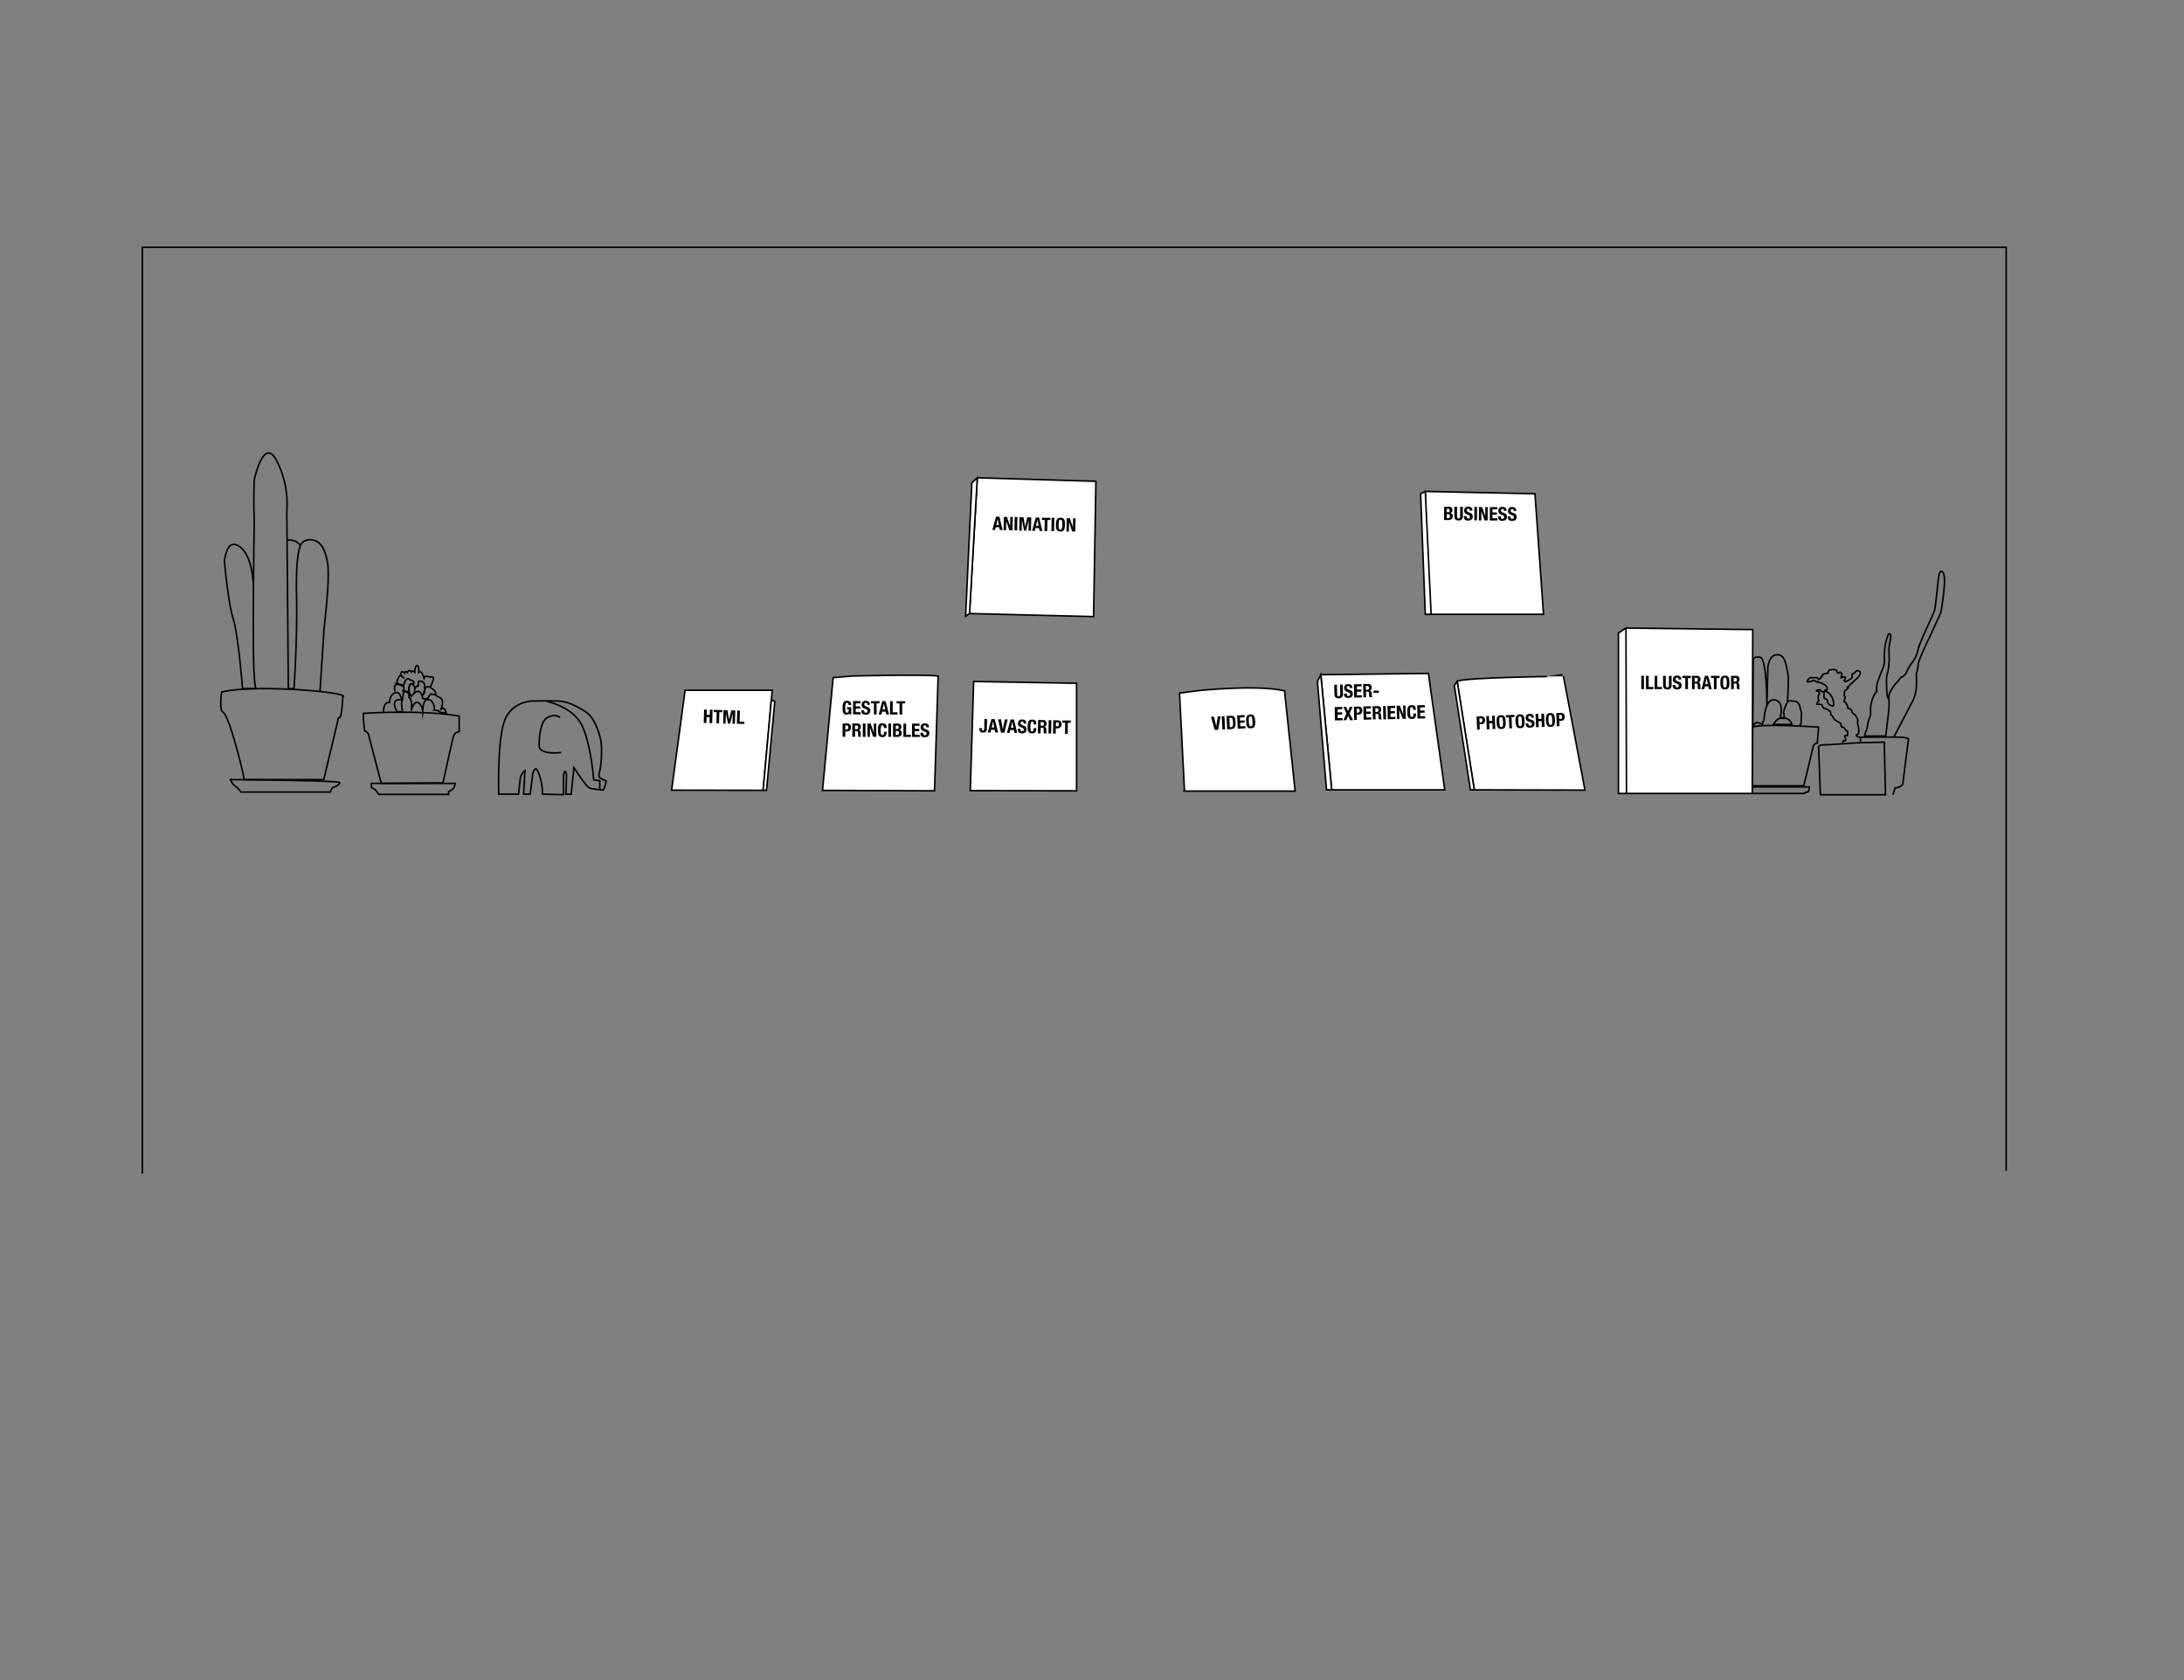 <svg xmlns="http://www.w3.org/2000/svg" viewBox="0 0 1404 1080"><rect x="0" y="0" width="1404" height="1080" fill="#808080" stroke="none"/><defs><style>.cls-1{fill:none;}.cls-1,.cls-2{stroke:#000;stroke-miterlimit:10;}.cls-2{fill:#fff;}</style></defs><title>shelf1</title><g id="Layer_2" data-name="Layer 2"><path class="cls-1" d="M362.26,509.4v-11s1-5.69,1.93,0l-.37,12.12h3.37l1.75-17.06s8,12.44,10.07,13.13,8.81,1.31,8.81,1.31a18.43,18.43,0,0,0,1.87-5.91s-4.43-2-4.43-2.28a7.12,7.12,0,0,1,.18-3.75c.69-1.87,2.13-14.12.63-20.81s-4.88-14.56-9.38-17.44-10.87-6.81-17.93-7.06-16.44,0-16.44,0-14.19,0-18.44,14.06-3.25,45.81-3.25,45.81h12.75l1.13-10.62s1-3.19,2.93-4.5l-.81,15.12h4.19l1.69-13.18s.87-3.13,2-3.13,4.56,8.75,4.12,16.31l13.69.31Z"/><path class="cls-1" d="M385.57,507.67v-5.83s-3.94-.25-3.94-.82-2.24-27.8-9.25-37.68-21.89-12.71-20.56-12.44"/><path class="cls-1" d="M360.76,483.73s-14.17,1.92-14.17-4.46,1-12.7,3.17-16,7.83-4.33,10.33-2"/><path class="cls-1" d="M245.09,503.57h-6.33v2.66l2.5,1.44,2.33,3h44.83v-1.9a5.67,5.67,0,0,0,4.17-5.16Z"/><path class="cls-1" d="M245.09,503.57l-8.33-31.84a4.42,4.42,0,0,0-2.25-1.83s-1.34-8.42-.84-11.33c0,0,36.5-2.5,61.5,1.75v10s-2.83.41-3.58,2.75-6.83,30.16-6.83,30.16Z"/><path class="cls-1" d="M246.57,457.84s-.48-6.77,3.94-6.36c0,0-.34-4.25,3.25-6s4.41,4.42,4.41,4.42-7.83-1.75-3,7.58h3.67s-1.5-6.58,0-7.58c0,0,0-6.5,2.33-5.33a3.21,3.21,0,0,1,1.67,3.66s2.64,1.17,1.53,8.67c0,0,1.3-5.83,3.89-5.42s3.74,5.51,3.57,6.62c0,0-.41-8.12,3-8.37s5,4.81,4.08,6.75c0,0,2.84,0,3.42.92s4.5.92,4.5.92-1.25-5.5-3.75-1.75c0,0,3.33-6.25-.25-8.09s-5.92-4.25-7.67.34c0,0-3.66,1.41-3.58-.67,0,0-1.39-8.12-7.22-.42,0,0-1.95-3.08-1.53-5.08s.25-3.58,2.17-2.75a3.14,3.14,0,0,1,1.7,3.08s.88-2.33,1.88-1.91-.42-3.34,1.08-3.25,4.09.83,3.09,4.16c0,0,.91,2.84-.59,4.5,0,0,.92-5.08,2.67-5.08s6.83,3.44,4.86,5.36"/><path class="cls-1" d="M276.53,441.93s3.06-6.11,1.73-6.61-1.92,0-1.92,0-2.81-1.69-3.75.66c0,0-1.33-5.5-3.42-3.75,0,0,.42-4.33-1.08-4.33s-1.38,4.25-1.38,4.25-1.82-1.58-2.34-.25c0,0-1.28-2.25-2.53.42,0,0-1.83-1.34-1.75.33,0,0-2.5-2.33-2.5,1.17l2.25,2.41s-2.08-2.41-2.92-1.71-2.33,4.3-1.41,4.8a27.54,27.54,0,0,0,4,1.25s1.16-5.42,3.41-4,3.67.75,2.92,3.08c0,0-3.5-1.63-2.79,5.19l-4-.69s1.51-1.9,0-3-6.92-3.08-5.08,3.33"/><path class="cls-1" d="M212.26,509.15s1.25-3.25,2.37-3.25,3.75-1.63,3.75-2.88-70.12-1.87-70.12-1.87a7.64,7.64,0,0,0,2.75,4,16.57,16.57,0,0,1,3.87,4Z"/><path class="cls-1" d="M208.13,501.15l9.25-38.75s-.37-1.13,1-1.13,2-13.2,2-13.2c6.67-2.85-55.58-8.54-77.87-3.23,0,0-1.8,11.63.87,13,4.2,2.15,14.18,43.23,13.5,43.31Z"/><path class="cls-1" d="M205.69,444.51l2.69-41.11s4-32.13,2.13-42-5-13.88-10.5-14.38-6.88,3.75-6.88,3.75-3.12,5.13-2.5,32.13S189,442.65,189,442.65h-3.63l-1-114.13a60.77,60.77,0,0,0-6.5-32.37c-8.5-16.25-14.5,12.62-14.5,12.62s-.37,17,0,22.75c.22,3.42-.57,40.05-.55,70.38,0,20.75.41,38.56,1.76,40.75h-8.67s-2.66-34.25-6-44.88-5.62-37-5.62-37,1-10.87,5.87-10.87c0,0,11.74-.25,12.82,28.13"/><path class="cls-1" d="M193.13,350.77a7.94,7.94,0,0,0-8.58-3.37"/><path class="cls-1" d="M1216.92,510.9l1.34-4.33s4.83-.67,5-2.84,3.66-28.83,3.66-28.83-1-.83-5-1-26.16,0-26.16,0,.66,3.33,0,3.5,15.58-.33,15.58-.33l.75,33.83h-41.83l-1.17-30.67s.17-1.33,2.5-1.33,24.17-1.5,24.17-1.5"/><path class="cls-1" d="M1217.59,473.59l10.92-20.94a24.29,24.29,0,0,0,3.43-10.75,82.76,82.76,0,0,0,0-9,19.37,19.37,0,0,0,1.19-5.69c0-2.56,7.19-17.37,7.19-17.37l7.37-16a166.23,166.23,0,0,0,2.25-17.63c.5-8.31-1.25-8.56-1.25-8.56s-1.93-2.38-2.68,5.19-1.13,10.37-1.13,10.37-.75,7.25-1.19,8.94-4.25,9.81-4.25,9.81-5.75,12.31-6.5,16.13a20.31,20.31,0,0,1-3.12,7.06,28,28,0,0,0-3.94,6.37c-1.44,3.44-3.69,3.82-3.69,3.82l-4.06,4.81s-3.25,3.94-3.81,7.06,1.5.19-2.13,25.94h-13.62A36.34,36.34,0,0,1,1200,469a6.08,6.08,0,0,0,.43-2s.88-5,1.57-5.94.5-5.68.5-5.68.31-6.63,3.87-10.82a40,40,0,0,1,.38-5.43c.31-1.13,3-7.88,3-7.88a18,18,0,0,0,1.68-6.81,47.54,47.54,0,0,1,.5-9.75c.69-3.56,2-7.19,2.25-7.19s1.75-.44,1.19,2.75-1.06,6.44-1.06,6.44l.19,7.56s-.5,7.38-1.19,8.81-.56,5.19-.56,5.19.06,7.69.5,9.13a15,15,0,0,0,1.09,2.62"/><path class="cls-1" d="M1184.76,477.65s-.57-1.81,1.06-1.5,0-2.94,0-2.94a.93.93,0,0,1,1.44-.31c.87.69.37-2.94.37-2.94s-1.26-.25-1.41-1.12-2.34-1.75-2.34-1.75a1.13,1.13,0,0,1-.31-1.38c.31-1-4.38-2.31-5.06-4.37s-1.69-.75-1.69-3.57a6.5,6.5,0,0,0-4.19-2.37s-1.31-1.38-1.25-2-1.94-.69-1.94-.69h-1.31s.11-2,1-2-1.52-2.37.48-4.56c0,0,.31-1.94-1.44-1.94s1.94-1.44,2.31-.37,2.19.62,2.13,1.06-.19,4.44.37,4.12,2.38,1.5,1.88,2.25,3,3.19,3.69,2.5-.13-3.68-.13-3.68-1.12-4.32-4.12-5.44.12-1.2.12-1.2,1.13-2.11-2.5-3.86-3.81-1.13-3.81-1.13l-2.06-1.12s-4.25,1.75-4.25.62,1.93-2.31,1.93-2.31h4.44s1,1.44,1.81.62a12.06,12.06,0,0,0,1.69-2.62s2.83-1.31,3.14-.75.61-2.25,1.42-2.25,4.25-1,4.69,1,2.06.44,2.06.44,1.44.87,1.13,1.5a10.75,10.75,0,0,0-.56,2.12s2.75-1.06,2.75-.31a7.13,7.13,0,0,1-.82,2.25l1.19.56s3.81-1.94,3.94-2.62a11.18,11.18,0,0,0,0-2.07s.69-.87,1.25-.75,1.31-2.56,3.44-1.25-2.07,5.07-2.07,5.07l-5.43,5.06s.87.12.31.69-2.25,1.87-2.25,1.87-.69,3.25,0,3.31-.44,3.5-.44,3.5,1.44.57,1.44,1.25,1.44,1.82,1.06,2.69,1.19.56,1.19.56,1.62,1.07,1.37,1.75,2.07,2.32,2.07,2.32,2.18,2.81,1.75,4.06.37,3.5.37,3.5.94,4.56-.75,5.12.88,1.56.88,1.56h.62"/><path class="cls-1" d="M1160.09,510.07a1.5,1.5,0,0,1,1.67-.86c1.18.25,1.43-3.37,1.43-3.37h-36.75v4.23Z"/><path class="cls-1" d="M1159.57,505.15l6.19-25.81s1.18-1.88,2.5-1.69l.83-10.25s-36.65-2.44-42.33,0l-.32,37.75Z"/><path class="cls-1" d="M1156.31,466.72s1.88-1.38,1.57-2.38.67-7,0-7.19-.36-5.56-3.42-6.19-5.5-.69-5.44.56c0,0-3.13,5.5-2.19,7.32l.13,2.62s4.43.75,4.93,4.25l-11.81-.06s2.31-4.31,5.06-3.94,1.32-.19,1.32-.19l-1.94-.68s2.75-9.88-3.63-10.94-6.87,12.69-6.87,12.69l-1.25,3.06s-4.75-3.37-5.75,1.63"/><path class="cls-1" d="M1149.07,451.52s1.12-16.56.12-19.68-1.17-10.94-6.58-11-6.1,7.93-6.1,7.93l-.65,24.63s0-29.88-4.23-30.88-4.56,1.63-4.56,1.63l-.31,43.25"/><polygon class="cls-2" points="1040.42 510.07 1040.42 406.9 1045.26 403.73 1126.76 404.73 1126.44 510.07 1045.59 510.07 1040.42 510.07 1040.42 406.9 1045.26 403.73 1045.59 510.07 1040.42 510.07"/><path class="cls-2" d="M761.42,507.57l-3.16-62,11-1.5s38.16-4.17,56.5,0l6.83,64.46h-71.5Z"/><polygon class="cls-2" points="856.09 507.73 849.09 433.73 918.26 432.9 928.76 507.73 856.09 507.73"/><polygon class="cls-2" points="852.76 507.73 846.92 438.07 849.09 433.73 856.09 507.73 852.76 507.73"/><path class="cls-2" d="M936.76,438.07l11,69.66,71.12.17-13.79-73.17S939.42,435.4,936.76,438.07Z"/><polygon class="cls-2" points="934.92 440.57 936.76 438.07 947.76 507.73 945.26 507.73 934.92 440.57"/><polygon class="cls-2" points="625.92 438.07 692.09 439.23 692.09 508.36 623.76 508.25 625.92 438.07"/><path class="cls-2" d="M535.59,435.57l12.33-1s45.67-1.17,55.17,0l-2.33,73.79-72-.27Z"/><polygon class="cls-2" points="496.42 443.73 495.87 449.85 490.59 508.03 431.76 507.93 440.42 443.73 496.42 443.73"/><polygon class="cls-2" points="498.09 450.9 492.76 508.03 490.59 508.03 495.87 449.85 498.09 450.9"/><path d="M452.63,456.13l1.73.05-.09,3.27,2,.06.09-3.27,1.73.05-.24,8.56-1.73-.05.11-3.8-2-.06-.11,3.8-1.73-.05Z"/><path d="M464.31,456.46l0,1.41-1.87-.05-.2,7.15-1.72-.05.2-7.15-1.87,0,0-1.41Z"/><path d="M465.09,456.48l2.57.07,1.06,6.08h0l1.4-6,2.56.07-.24,8.56-1.58,0,.18-6.84h0l-1.71,6.79-1.34,0-1.34-6.88h0l-.19,6.83-1.58,0Z"/><path d="M473.7,465.28l.23-8.56,1.73,0-.2,7.15,3.06.08,0,1.42Z"/><path d="M545.52,453.22c0-.64-.28-1.44-1-1.44s-1.18.86-1.18,3,.18,3.36,1.18,3.36a1.25,1.25,0,0,0,1.07-1.36v-.88h-1.14v-1.27h2.8v4.61H546v-.79h0a1.92,1.92,0,0,1-1.81.95c-2.12,0-2.54-1.58-2.53-4.55s.68-4.35,2.89-4.34c1.89,0,2.66,1,2.66,2.71Z"/><path d="M553.18,450.69v1.42h-3.06v2H553v1.42h-2.88v2.3h3.18v1.42h-4.9l0-8.57Z"/><path d="M555.55,456.59v.25c0,.8.22,1.32,1.13,1.32a1,1,0,0,0,1-1.05c0-.78-.4-1.07-1.54-1.47-1.53-.53-2.24-1.17-2.23-2.59a2.35,2.35,0,0,1,2.65-2.52c1.54,0,2.65.67,2.65,2.31v.24h-1.66c0-.81-.27-1.27-.93-1.28a.88.88,0,0,0-1,1c0,.53.15.85.88,1.16l1.33.58a2.2,2.2,0,0,1,1.63,2.27c0,1.81-1.11,2.63-3,2.62s-2.72-.92-2.72-2.5v-.35Z"/><path d="M565.41,450.72v1.42h-1.87l0,7.15h-1.73l0-7.15h-1.87v-1.41Z"/><path d="M567.16,450.72h2.14l2.25,8.57h-1.8l-.39-1.81h-2.28l-.4,1.81h-1.8Zm.22,5.34h1.68l-.82-3.86h0Z"/><path d="M572.15,459.3l0-8.56h1.73l0,7.15h3.06v1.42Z"/><path d="M581.85,450.76v1.41H580l0,7.15h-1.73l0-7.15h-1.87v-1.41Z"/><path d="M541.69,465.07h3a2.28,2.28,0,0,1,2.35,2.58c0,1.77-1.1,2.57-2.73,2.57h-.92v3.41h-1.73Zm1.72,3.87h.77c.68,0,1.15-.41,1.15-1.28s-.33-1.32-1.19-1.33h-.72Z"/><path d="M547.92,465.08h3.19a2,2,0,0,1,2.27,2.21c0,1.14-.46,1.91-1.43,2.11v0c1.18.16,1.36.81,1.38,2.62,0,.9,0,1.37.38,1.54v.07h-1.87a1.63,1.63,0,0,1-.22-.9l0-1.64c0-.67-.32-1.08-1-1.08h-.92v3.62H547.9Zm1.72,3.75h.72a1.13,1.13,0,0,0,1.3-1.28,1.07,1.07,0,0,0-1.2-1.19h-.82Z"/><path d="M554.66,473.66l0-8.56h1.72l0,8.56Z"/><path d="M559.68,465.11l2.07,5.87h0v-5.87h1.58l0,8.56h-2l-2.1-6h0l0,6h-1.58l0-8.57Z"/><path d="M568.23,468c0-1.25-.25-1.79-1-1.79s-1.08.87-1.09,3.29c0,2.59.36,3.06,1.1,3.06s1.08-.32,1.08-2.16H570c0,1.85-.46,3.44-2.73,3.44-2.59,0-2.91-1.86-2.9-4.46s.33-4.45,2.92-4.44S570,466.77,570,468Z"/><path d="M571.08,473.7l0-8.57h1.73l0,8.56Z"/><path d="M574.12,465.14H577c1.41,0,2.43.53,2.43,2.17a1.8,1.8,0,0,1-1.3,1.87v0a1.82,1.82,0,0,1,1.55,2c0,1.34-.66,2.5-2.68,2.5H574.1Zm1.72,3.52h.49c.94,0,1.38-.32,1.38-1.13s-.39-1.11-1.25-1.11h-.62Zm0,3.78h.67c.83,0,1.39-.3,1.39-1.29s-.56-1.29-1.31-1.29h-.75Z"/><path d="M580.77,473.72l0-8.57h1.73l0,7.15h3.06v1.42Z"/><path d="M591.13,465.18v1.41h-3.06v2h2.88V470h-2.88v2.3h3.17v1.41h-4.91l0-8.56Z"/><path d="M593.49,471.07v.25c0,.81.23,1.32,1.14,1.33a1,1,0,0,0,1-1.06c0-.78-.39-1.07-1.53-1.46-1.53-.53-2.24-1.17-2.24-2.6a2.35,2.35,0,0,1,2.66-2.51c1.54,0,2.65.66,2.65,2.31v.24h-1.66c0-.8-.27-1.27-.93-1.27a.89.89,0,0,0-1,1c0,.53.16.85.89,1.17l1.33.58a2.17,2.17,0,0,1,1.62,2.27c0,1.81-1.11,2.62-3,2.62s-2.72-.92-2.71-2.5v-.35Z"/><path d="M634.55,462.24l-.11,6.16c0,1.83-.87,2.56-2.62,2.53s-2.24-1.21-2.22-2.55V468l1.58,0v.26c0,.91.12,1.35.75,1.36s.77-.42.79-1.33l.11-6.12Z"/><path d="M637.35,462.29l2.13,0,2.12,8.6-1.8,0-.36-1.82-2.28,0-.43,1.8-1.8,0Zm.13,5.34,1.68,0-.76-3.86h0Z"/><path d="M643.52,462.4l1.1,6.35h0l1.39-6.31,1.78,0L645.7,471l-2.21,0-1.82-8.59Z"/><path d="M649.68,462.51l2.14,0,2.11,8.6-1.79,0-.37-1.82-2.28,0-.42,1.8-1.8,0Zm.14,5.34,1.68,0-.76-3.87h0Z"/><path d="M656,468.51v.25c0,.8.21,1.32,1.12,1.34a1,1,0,0,0,1-1c0-.78-.38-1.07-1.51-1.49-1.53-.55-2.22-1.2-2.2-2.63a2.35,2.35,0,0,1,2.7-2.47c1.53,0,2.63.71,2.61,2.35v.24l-1.65,0c0-.8-.26-1.28-.92-1.29a.89.89,0,0,0-1,1c0,.53.14.86.87,1.18l1.32.6a2.18,2.18,0,0,1,1.59,2.29c0,1.81-1.15,2.61-3,2.58s-2.71-1-2.68-2.54v-.35Z"/><path d="M664.52,465.66c0-1.25-.22-1.79-1-1.81s-1.09.86-1.14,3.28c0,2.59.31,3.07,1,3.08s1.09-.3,1.12-2.15l1.73,0c0,1.85-.52,3.43-2.78,3.39-2.59,0-2.89-1.89-2.84-4.5s.4-4.44,3-4.39,2.62,1.85,2.6,3.1Z"/><path d="M667.36,462.82l3.19.05a2,2,0,0,1,2.24,2.25c0,1.14-.49,1.9-1.47,2.09v0c1.18.18,1.34.83,1.34,2.64,0,.9,0,1.37.35,1.54v.07l-1.87,0a1.74,1.74,0,0,1-.2-.9l0-1.65c0-.67-.3-1.08-1-1.09l-.92,0-.07,3.62-1.72,0Zm1.66,3.77h.72a1.12,1.12,0,0,0,1.32-1.26,1.07,1.07,0,0,0-1.18-1.21h-.82Z"/><path d="M674,471.5l.15-8.56,1.73,0-.15,8.56Z"/><path d="M677.12,463l3,.05a2.27,2.27,0,0,1,2.3,2.61c0,1.78-1.14,2.56-2.77,2.53h-.92l-.06,3.41-1.73,0Zm1.66,3.9.77,0c.68,0,1.16-.39,1.17-1.27s-.31-1.32-1.17-1.34h-.72Z"/><path d="M688.36,463.19l0,1.41-1.87,0-.13,7.15-1.72,0,.12-7.15-1.87,0,0-1.42Z"/><path d="M780.37,460.69l1.54,6.26h0l.94-6.39,1.79-.09-1.52,8.65-2.22.12-2.41-8.45Z"/><path d="M785.84,469l-.45-8.55,1.72-.09.45,8.55Z"/><path d="M788.48,460.27l2.83-.15c2.39-.13,2.91,1.49,3,4,.16,3-.42,4.43-2.7,4.55l-2.72.14Zm2.11,7.19.76,0c1.2-.06,1.4-.83,1.28-3.16-.1-1.94-.31-2.92-1.63-2.85l-.73,0Z"/><path d="M800.05,459.66l.08,1.41-3.06.16.11,2,2.87-.15.08,1.41-2.88.15.12,2.3,3.18-.17.07,1.42-4.9.25-.45-8.55Z"/><path d="M803.76,459.3c2.59-.14,3,1.69,3.14,4.29s-.09,4.46-2.68,4.6-3-1.7-3.14-4.3S801.17,459.43,803.76,459.3Zm.4,7.62c1-.06,1.14-.94,1-3.24s-.34-3.17-1.35-3.11-1.14.95-1,3.23S803.14,467,804.16,466.92Z"/><path d="M859.45,440.13l.14,6c0,.85.23,1.48,1,1.46s1-.66,1-1.51l-.13-6,1.72,0,.14,6a2.44,2.44,0,0,1-2.68,2.81c-1.4,0-2.74-.4-2.79-2.69l-.13-6Z"/><path d="M865.81,445.88v.25c0,.8.25,1.31,1.16,1.29a1,1,0,0,0,1-1.08c0-.78-.42-1.06-1.57-1.43-1.54-.49-2.26-1.11-2.3-2.54a2.35,2.35,0,0,1,2.6-2.57c1.53,0,2.66.6,2.7,2.24v.24l-1.65,0c0-.81-.3-1.27-1-1.25a.87.87,0,0,0-1,1c0,.53.17.85.91,1.15l1.34.54a2.19,2.19,0,0,1,1.68,2.23c0,1.81-1,2.65-2.91,2.7s-2.74-.86-2.78-2.44v-.35Z"/><path d="M875.3,439.77l0,1.42-3.06.07.05,2,2.87-.06,0,1.41-2.88.07,0,2.3,3.18-.07,0,1.41-4.91.11-.19-8.56Z"/><path d="M876.28,439.75l3.19-.07a2,2,0,0,1,2.33,2.16,1.87,1.87,0,0,1-1.38,2.14v0c1.18.13,1.37.77,1.44,2.59,0,.89.09,1.36.42,1.52v.07l-1.87,0a1.58,1.58,0,0,1-.24-.89l-.08-1.64c0-.67-.35-1.07-1.05-1.06l-.92,0,.08,3.62-1.72,0Zm1.81,3.7h.72c.83,0,1.29-.39,1.27-1.31a1.06,1.06,0,0,0-1.23-1.16H878Z"/><path d="M886.36,443.92l0,1.41-3.38.08,0-1.42Z"/><path d="M862.94,454.45l0,1.42-3.06.07.05,2,2.88-.06,0,1.41-2.88.07,0,2.3,3.18-.07,0,1.41-4.9.11-.2-8.56Z"/><path d="M863.57,454.44l1.9,0,1.17,2.74,1-2.79,1.88,0-1.9,4.27,2.23,4.28-1.94.05-1.3-2.88L865.48,463l-1.89,0,2-4.37Z"/><path d="M870.37,454.29l3-.07a2.27,2.27,0,0,1,2.41,2.51,2.4,2.4,0,0,1-2.67,2.64l-.92,0,.07,3.42-1.72,0Zm1.81,3.83.77,0c.68,0,1.14-.43,1.12-1.3s-.37-1.32-1.23-1.3l-.72,0Z"/><path d="M881.38,454l0,1.42-3.06.06,0,2,2.87-.07,0,1.42-2.88.06.05,2.31,3.18-.07,0,1.41-4.91.11-.19-8.56Z"/><path d="M882.36,454l3.19-.07a2,2,0,0,1,2.33,2.15c0,1.14-.41,1.92-1.38,2.15v0c1.18.13,1.37.77,1.44,2.58,0,.9.09,1.37.42,1.53v.07l-1.87,0a1.6,1.6,0,0,1-.24-.89l-.08-1.64c0-.67-.35-1.08-1-1.06l-.92,0,.08,3.62-1.73,0Zm1.81,3.7h.72a1.13,1.13,0,0,0,1.27-1.32,1.07,1.07,0,0,0-1.23-1.16l-.81,0Z"/><path d="M889.31,462.43l-.19-8.56,1.72,0,.2,8.56Z"/><path d="M896.91,453.69l0,1.42-3.05.07,0,2,2.88-.06,0,1.41-2.88.07,0,2.3,3.18-.07,0,1.41-4.9.11-.19-8.56Z"/><path d="M899.89,453.63l2.22,5.81h0l-.13-5.86,1.58,0,.19,8.56-2,0-2.25-5.95h0l.13,6-1.58,0-.19-8.56Z"/><path d="M908.51,456.33c0-1.25-.3-1.78-1.08-1.77s-1.06.9-1,3.32c.06,2.59.43,3.05,1.17,3s1.07-.35,1-2.2l1.73,0c0,1.85-.38,3.46-2.65,3.51-2.59.05-3-1.79-3-4.39s.22-4.45,2.81-4.51,2.69,1.75,2.72,3Z"/><path d="M916,453.27l0,1.41-3.06.07,0,2,2.88-.07,0,1.42-2.88.06.05,2.3,3.18-.07,0,1.42-4.9.11-.19-8.57Z"/><path d="M949.22,460.57l3-.13a2.28,2.28,0,0,1,2.46,2.47c.08,1.77-1,2.62-2.61,2.69l-.92,0,.14,3.41-1.72.08Zm1.89,3.8.77,0c.68,0,1.13-.45,1.1-1.33s-.4-1.3-1.26-1.26l-.72,0Z"/><path d="M955.44,460.3l1.73-.07.14,3.27,2-.09-.14-3.27,1.73-.07.36,8.55-1.72.08-.16-3.8-2,.09.17,3.8-1.73.07Z"/><path d="M964.83,459.73c2.59-.11,3,1.72,3.11,4.32s-.14,4.46-2.72,4.57-3-1.72-3.11-4.32S962.24,459.84,964.83,459.73Zm.33,7.62c1,0,1.15-.92,1.05-3.22s-.3-3.17-1.32-3.13-1.15.94-1,3.23S964.14,467.4,965.16,467.35Z"/><path d="M973.5,459.53l.06,1.41-1.87.08.3,7.14-1.72.08L970,461.1l-1.87.08-.06-1.42Z"/><path d="M977,459.21c2.58-.11,3,1.72,3.1,4.32s-.13,4.46-2.72,4.57-3-1.72-3.11-4.32S974.38,459.32,977,459.21Zm.32,7.62c1,0,1.15-.92,1.05-3.23s-.3-3.16-1.32-3.12-1.15.94-1,3.23S976.27,466.87,977.29,466.83Z"/><path d="M982.55,465v.25c0,.81.28,1.31,1.19,1.27a1,1,0,0,0,1-1.1c0-.77-.44-1-1.6-1.39-1.55-.46-2.29-1.07-2.35-2.49a2.35,2.35,0,0,1,2.54-2.63c1.54-.07,2.68.54,2.75,2.18v.24l-1.66.07c0-.8-.32-1.25-1-1.23a.89.89,0,0,0-.94,1c0,.53.19.85.93,1.12l1.36.52a2.18,2.18,0,0,1,1.72,2.2c.08,1.81-1,2.67-2.85,2.75s-2.76-.79-2.83-2.38l0-.34Z"/><path d="M987.13,458.94l1.72-.07.14,3.27,2-.09-.14-3.27,1.72-.07.37,8.55-1.73.08-.16-3.8-2,.08.16,3.8-1.72.08Z"/><path d="M996.52,458.37c2.59-.11,3,1.72,3.1,4.32s-.13,4.46-2.72,4.57-3-1.72-3.1-4.32S993.93,458.48,996.52,458.37Zm.33,7.62c1,0,1.14-.93,1-3.23s-.31-3.16-1.33-3.12-1.15.94-1.05,3.23S995.83,466,996.85,466Z"/><path d="M1000.46,458.37l3-.13a2.27,2.27,0,0,1,2.46,2.46,2.4,2.4,0,0,1-2.61,2.69l-.92,0,.14,3.42-1.72.07Zm1.89,3.79.77,0c.68,0,1.13-.46,1.09-1.33s-.39-1.3-1.25-1.27l-.72,0Z"/><path d="M1055.12,443v-8.57h1.72V443Z"/><path d="M1058.13,443v-8.56h1.73v7.15h3.06V443Z"/><path d="M1063.69,443v-8.56h1.73v7.15h3V443Z"/><path d="M1070.87,434.44v6c0,.85.21,1.48,1,1.48s1-.63,1-1.48v-6h1.73v6a2.45,2.45,0,0,1-2.74,2.76c-1.4,0-2.73-.47-2.73-2.76v-6Z"/><path d="M1077.09,440.34v.25c0,.8.23,1.32,1.14,1.32a1,1,0,0,0,1-1.06c0-.78-.39-1.06-1.53-1.46-1.54-.53-2.24-1.16-2.24-2.59a2.35,2.35,0,0,1,2.65-2.52c1.53,0,2.65.66,2.65,2.31v.24h-1.66c0-.8-.27-1.27-.93-1.27a.89.89,0,0,0-1,1c0,.52.16.85.89,1.16l1.33.58a2.18,2.18,0,0,1,1.63,2.27c0,1.81-1.1,2.62-3,2.62s-2.73-.91-2.72-2.5v-.34Z"/><path d="M1087,434.45v1.42h-1.88V443h-1.73v-7.15h-1.87v-1.42Z"/><path d="M1087.69,434.45h3.19a2,2,0,0,1,2.28,2.2c0,1.14-.46,1.91-1.43,2.11v0c1.18.16,1.36.8,1.38,2.61,0,.9.06,1.37.38,1.54V443h-1.87a1.62,1.62,0,0,1-.21-.9l-.05-1.64c0-.67-.32-1.08-1-1.08h-.92V443h-1.72Zm1.73,3.75h.72a1.12,1.12,0,0,0,1.29-1.28,1.06,1.06,0,0,0-1.2-1.19h-.81Z"/><path d="M1096,434.46h2.14l2.26,8.57h-1.8l-.4-1.81H1096l-.39,1.81h-1.8Zm.23,5.34h1.68l-.83-3.85h0Z"/><path d="M1105.39,434.47v1.41h-1.87V443h-1.72v-7.15h-1.87v-1.42Z"/><path d="M1108.87,434.3c2.59,0,2.91,1.85,2.91,4.45s-.32,4.45-2.92,4.45-2.91-1.85-2.91-4.45S1106.28,434.3,1108.87,434.3Zm0,7.63c1,0,1.18-.88,1.18-3.18s-.16-3.18-1.18-3.18-1.19.89-1.19,3.18S1107.85,441.93,1108.87,441.93Z"/><path d="M1112.81,434.47H1116a2,2,0,0,1,2.27,2.21c0,1.14-.45,1.91-1.42,2.11v0c1.17.16,1.35.81,1.37,2.62,0,.9.06,1.37.39,1.54V443h-1.87a1.65,1.65,0,0,1-.22-.9l0-1.65c0-.67-.32-1.08-1-1.08h-.92V443h-1.73Zm1.72,3.74h.72c.83,0,1.3-.35,1.3-1.28a1.07,1.07,0,0,0-1.2-1.19h-.82Z"/><polygon class="cls-2" points="628.26 307.15 623.26 394.4 703.01 396.37 704.51 309.4 628.26 307.15"/><polygon class="cls-2" points="628.26 307.15 624.76 310.4 620.75 396.1 623.26 394.4 628.26 307.15"/><polygon class="cls-2" points="916.26 315.9 986.76 317.4 992.26 394.9 917.51 394.9 916.26 315.9"/><polygon class="cls-2" points="916.26 315.9 913.26 317.4 916.26 394.9 920.01 394.9 916.26 315.9"/><path d="M640.34,332.13l2.14,0,2.09,8.61-1.8,0-.36-1.81-2.27-.05-.44,1.8-1.8,0Zm.12,5.34,1.68,0-.75-3.86h0Z"/><path d="M647.34,332.27l2,5.91h0l.12-5.87,1.58,0-.17,8.56-2,0-2-6h0l-.12,6-1.59,0,.18-8.56Z"/><path d="M652.14,340.93l.18-8.56,1.72,0-.17,8.56Z"/><path d="M655.37,332.43l2.56.05,1.1,6.07h0l1.35-6,2.56.06-.18,8.56-1.58,0,.14-6.84h0l-1.66,6.8-1.35,0-1.38-6.87h0l-.13,6.84-1.59,0Z"/><path d="M665.87,332.64l2.14.05,2.09,8.61-1.8,0-.36-1.82-2.27-.05-.44,1.81-1.79,0ZM666,338l1.68,0-.75-3.87h0Z"/><path d="M675.23,332.83l0,1.42-1.87,0-.14,7.15-1.73,0,.14-7.14-1.87,0,0-1.42Z"/><path d="M675.89,341.41l.17-8.56,1.73,0-.18,8.57Z"/><path d="M681.81,332.8c2.59.05,2.88,1.9,2.82,4.51s-.41,4.44-3,4.39-2.88-1.91-2.82-4.51S679.22,332.75,681.81,332.8Zm-.16,7.62c1,0,1.21-.85,1.26-3.15s-.11-3.18-1.13-3.2-1.2.86-1.25,3.15S680.64,340.4,681.65,340.42Z"/><path d="M687.73,333.09l2,5.9h0l.12-5.86,1.59,0-.18,8.56-2,0-2-6h0l-.12,6-1.58,0,.17-8.56Z"/><polyline class="cls-1" points="1289.68 752.64 1289.69 158.97 91.5 158.97 91.5 754.47"/><path d="M928.38,325.74l2.89,0c1.41,0,2.43.55,2.42,2.19a1.79,1.79,0,0,1-1.31,1.86v0a1.81,1.81,0,0,1,1.54,2c0,1.34-.68,2.5-2.69,2.49l-2.92,0Zm1.7,3.53h.49c.95,0,1.38-.31,1.39-1.11s-.39-1.12-1.24-1.13h-.63Zm0,3.78h.67c.83,0,1.39-.29,1.4-1.28s-.55-1.29-1.31-1.3h-.74Z"/><path d="M936.67,325.8l0,6c0,.85.19,1.49,1,1.49s1-.63,1-1.48l0-6h1.73l0,6a2.44,2.44,0,0,1-2.75,2.73c-1.4,0-2.73-.48-2.71-2.78l0-6Z"/><path d="M942.85,331.74V332c0,.81.22,1.32,1.13,1.33a1,1,0,0,0,1-1.05c0-.78-.39-1.07-1.53-1.47-1.53-.54-2.23-1.18-2.22-2.61a2.35,2.35,0,0,1,2.67-2.5c1.54,0,2.65.68,2.63,2.33v.24l-1.65,0c0-.8-.27-1.27-.93-1.28a.89.89,0,0,0-1,1c0,.53.15.86.88,1.17l1.33.59a2.18,2.18,0,0,1,1.61,2.28c0,1.81-1.12,2.62-3,2.6s-2.71-.93-2.7-2.51v-.35Z"/><path d="M947.75,334.45l.07-8.56h1.72l-.06,8.57Z"/><path d="M952.82,325.93l2,5.88h0l0-5.86h1.58l-.06,8.56h-2l-2.06-6h0l0,6h-1.58l.07-8.57Z"/><path d="M962.5,326v1.42l-3.06,0v2l2.87,0v1.42l-2.87,0,0,2.3,3.18,0,0,1.42-4.9,0,.07-8.56Z"/><path d="M964.83,331.91v.25c0,.81.22,1.32,1.13,1.33a1,1,0,0,0,1-1.05c0-.78-.39-1.07-1.52-1.47-1.54-.54-2.24-1.18-2.23-2.61a2.35,2.35,0,0,1,2.67-2.5c1.54,0,2.65.68,2.63,2.33v.24l-1.65,0c0-.8-.27-1.27-.93-1.28a.89.89,0,0,0-1,1c0,.53.15.85.88,1.17l1.33.59a2.18,2.18,0,0,1,1.61,2.28c0,1.81-1.12,2.62-3,2.6s-2.72-.93-2.71-2.51v-.35Z"/><path d="M971.06,332v.25c0,.8.22,1.32,1.13,1.33a1,1,0,0,0,1-1.05c0-.78-.39-1.07-1.53-1.47-1.53-.54-2.23-1.18-2.22-2.61a2.35,2.35,0,0,1,2.67-2.5c1.53,0,2.64.68,2.63,2.32v.24h-1.65c0-.8-.27-1.27-.93-1.28a.89.89,0,0,0-1,1c0,.53.15.85.88,1.17l1.32.59a2.18,2.18,0,0,1,1.62,2.28c0,1.81-1.13,2.61-3,2.6s-2.71-.93-2.7-2.52V332Z"/></g></svg>
